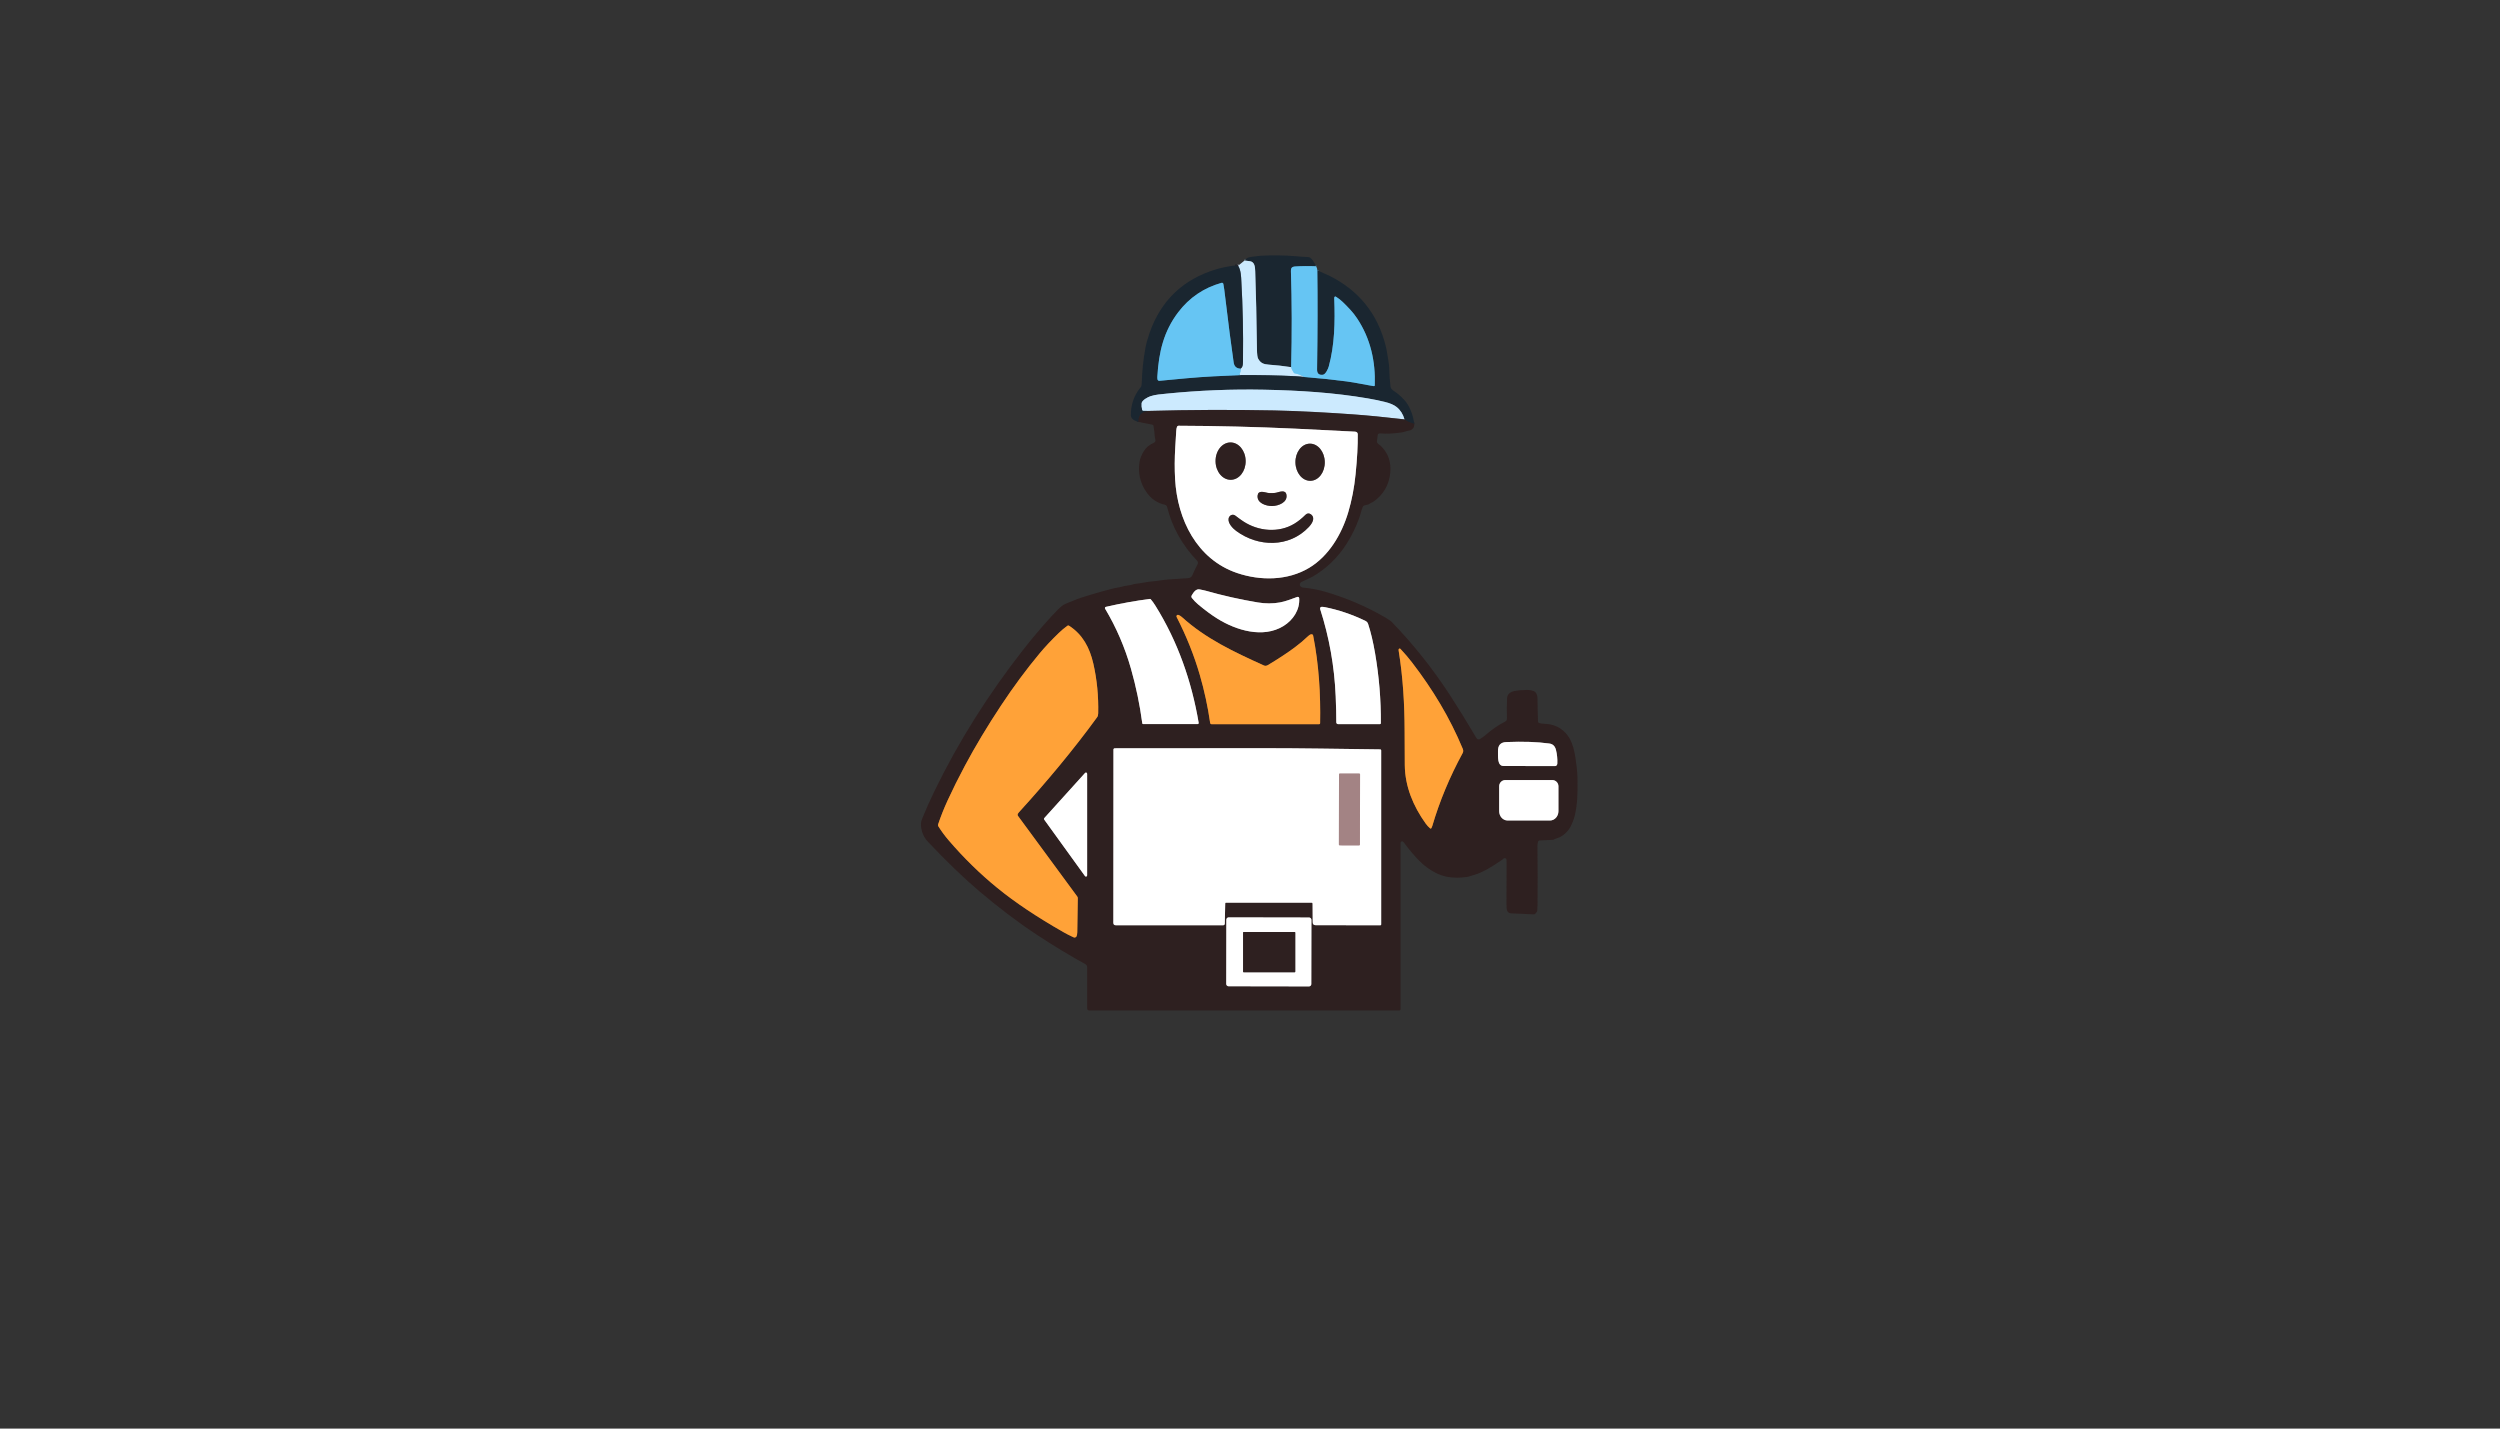 <?xml version="1.0" encoding="utf-8"?>
<svg xmlns="http://www.w3.org/2000/svg" width="490pt" height="280pt" viewBox="0 0 490 280" version="1.1" xmlns:xlink="http://www.w3.org/1999/xlink">
	<rect x="0" y="0" width="490" height="280" fill="#333333" stroke="none"/>
	<g id="surface2" data-size="128.70079505169 148" data-bboxpos="180.5 50.052331994413" data-pivot="244.85039752585 124.05233199441" data-center="244.85039752585 124.05233199441">
		<path vector-effect="non-scaling-stroke" d="M 257.971 52.197 Q 255.872 52.095 253.768 52.235 Q 252.992 52.286 253.019 53.076 Q 253.315 62.192 253.063 71.964" style="fill:none;stroke-width:0.50;stroke:#407692;"/>
		<path vector-effect="non-scaling-stroke" d="M 253.063 71.964 Q 250.76 71.613 248.664 71.47 C 247.613 71.399 247.05 71.133 246.592 70.29 Q 246.381 69.905 246.363 68.447 Q 246.251 59.645 246.022 53.181 C 245.992 52.31 245.911 51.34 245.007 51.202 Q 244.489 51.125 243.929 51.064" style="fill:none;stroke-width:0.50;stroke:#738897;"/>
		<path vector-effect="non-scaling-stroke" d="M 253.063 71.964 Q 253.165 72.464 253.588 73.064 C 253.633 73.125 253.697 73.168 253.772 73.18 Q 254.763 73.356 255.61 73.893" style="fill:none;stroke-width:0.50;stroke:#99d8f9;"/>
		<path vector-effect="non-scaling-stroke" d="M 255.61 73.893 Q 254.749 73.773 253.918 73.735 Q 248.594 73.478 243.277 73.516" style="fill:none;stroke-width:0.50;stroke:#738897;"/>
		<path vector-effect="non-scaling-stroke" d="M 243.277 73.516 L 243.078 73.512 C 242.953 73.51 242.88 73.37 242.949 73.267 Q 243.257 72.805 243.147 72.26" style="fill:none;stroke-width:0.50;stroke:#99d8f9;"/>
		<path vector-effect="non-scaling-stroke" d="M 243.147 72.26 C 243.727 71.913 243.617 70.979 243.627 70.248 Q 243.729 62.615 243.297 54.997 C 243.259 54.304 243.234 52.961 242.691 52.122" style="fill:none;stroke-width:0.50;stroke:#738897;"/>
		<path vector-effect="non-scaling-stroke" d="M 242.691 52.122 Q 242.572 51.998 242.793 51.988" style="fill:none;stroke-width:0.50;stroke:#7d858f;"/>
		<path vector-effect="non-scaling-stroke" d="M 242.691 52.122 L 242.071 52.022" style="fill:none;stroke-width:0.50;stroke:#242328;"/>
		<path vector-effect="non-scaling-stroke" d="M 243.147 72.26 Q 241.97 72.217 241.798 71.058 Q 241.154 66.706 239.944 56.673 Q 239.875 56.087 239.77 55.639 C 239.735 55.485 239.579 55.392 239.427 55.435 Q 234.192 56.908 230.934 61.195 C 228.103 64.921 227.132 68.947 226.843 73.769 Q 226.822 74.094 226.867 74.347 C 226.897 74.527 227.062 74.655 227.244 74.639 Q 227.542 74.612 232.5 74.146 C 236.064 73.812 239.676 73.662 243.277 73.516" style="fill:none;stroke-width:0.50;stroke:#407692;"/>
		<path vector-effect="non-scaling-stroke" d="M 255.61 73.893 Q 259.77 74.209 263.928 74.758 C 265.784 75.003 267.69 75.443 269.267 75.68 C 269.364 75.694 269.451 75.621 269.455 75.524 C 269.619 70.868 268.632 66.37 265.988 62.401 C 265.172 61.173 264.292 60.291 263.188 59.205 Q 262.615 58.64 261.841 58.152 C 261.723 58.077 261.565 58.139 261.531 58.273 Q 261.508 58.352 261.512 58.449 C 261.697 63.181 261.575 67.671 260.441 71.818 C 260.307 72.306 259.806 73.399 259.28 73.457 Q 258.127 73.589 258.145 72.424 Q 258.311 61.353 258.192 52.946" style="fill:none;stroke-width:0.50;stroke:#407692;"/>
		<path vector-effect="non-scaling-stroke" d="M 277.195 83.078 Q 275.997 82.772 275.282 82.2" style="fill:none;stroke-width:0.50;stroke:#242328;"/>
		<path vector-effect="non-scaling-stroke" d="M 275.282 82.2 Q 274.851 80.668 273.742 79.779 Q 272.952 79.145 271.406 78.772 Q 269.708 78.363 268.067 78.083 C 261.472 76.959 254.792 76.525 247.757 76.383 Q 238.272 76.193 228.727 77.147 C 227.635 77.256 226.401 77.341 225.465 77.668 C 224.952 77.846 223.812 78.442 223.755 79.043 Q 223.698 79.649 223.86 80.318 C 223.884 80.425 223.98 80.502 224.089 80.506 L 225.088 80.545" style="fill:none;stroke-width:0.50;stroke:#738897;"/>
		<path vector-effect="non-scaling-stroke" d="M 225.088 80.545 Q 224.334 80.679 223.903 80.944 Q 223.096 81.438 223.145 82.703" style="fill:none;stroke-width:0.50;stroke:#242328;"/>
		<path vector-effect="non-scaling-stroke" d="M 275.282 82.2 Q 269.323 81.509 265.145 81.213 C 260.58 80.887 254.729 80.549 249.698 80.448 Q 237.393 80.198 225.088 80.545" style="fill:none;stroke-width:0.50;stroke:#7d858f;"/>
		<path vector-effect="non-scaling-stroke" d="M 230.698 83.641 Q 230.567 83.963 230.542 84.508 Q 230.534 84.709 230.352 87.647 Q 230.149 90.917 230.322 93.95 C 230.765 101.82 234.583 109.62 242.448 112.303 C 247.058 113.873 252.407 113.823 256.619 111.282 C 260.396 109.002 262.943 104.814 264.258 100.391 Q 265.297 96.904 265.692 92.969 Q 266.158 88.35 266.12 85.138 Q 266.114 84.634 265.559 84.603 Q 258.915 84.251 253.817 84.016 Q 242.418 83.487 230.988 83.448 C 230.861 83.446 230.747 83.523 230.698 83.641" style="fill:none;stroke-width:0.50;stroke:#979090;"/>
		<path vector-effect="non-scaling-stroke" d="M 233.58 116.694 C 233.484 116.852 233.495 117.052 233.61 117.198 Q 234.159 117.893 234.803 118.436 Q 236.848 120.158 238.615 121.257 C 242.29 123.544 247.552 125.161 251.552 122.707 C 253.467 121.534 254.8 119.494 254.642 117.239 C 254.628 117.056 254.443 116.937 254.271 117 C 253.005 117.462 251.969 117.873 250.875 118.076 Q 248.788 118.458 246.517 118.078 Q 241.31 117.206 236.341 115.788 C 236.003 115.691 235.561 115.62 235.164 115.531 C 234.382 115.35 233.9 116.163 233.58 116.694" style="fill:none;stroke-width:0.50;stroke:#979090;"/>
		<path vector-effect="non-scaling-stroke" d="M 234.939 141.67 C 233.557 133.519 230.838 125.732 226.446 118.698 Q 226 117.982 225.548 117.46 C 225.505 117.409 225.439 117.385 225.374 117.393 Q 221.131 117.934 216.75 118.947 C 216.592 118.983 216.515 119.162 216.598 119.301 Q 219.881 124.79 221.67 131.071 Q 223.159 136.297 223.889 141.772 C 223.901 141.859 223.974 141.923 224.063 141.923 L 234.727 141.923 C 234.86 141.923 234.962 141.802 234.939 141.67" style="fill:none;stroke-width:0.50;stroke:#979090;"/>
		<path vector-effect="non-scaling-stroke" d="M 270.648 141.733 Q 270.697 134.919 269.516 128.042 Q 268.94 124.687 268.144 122.278 Q 268.012 121.879 267.583 121.672 Q 263.684 119.802 259.709 119.008 Q 259.367 118.941 259.057 118.939 C 258.836 118.939 258.678 119.155 258.747 119.366 Q 261.417 127.633 261.794 136.459 Q 261.924 139.49 261.916 141.577 C 261.914 141.772 262.074 141.932 262.268 141.932 L 270.45 141.932 C 270.559 141.932 270.648 141.842 270.648 141.733" style="fill:none;stroke-width:0.50;stroke:#979090;"/>
		<path vector-effect="non-scaling-stroke" d="M 230.587 120.776 Q 230.581 120.857 230.626 120.943 Q 233.501 126.565 235.154 132.261 Q 236.495 136.872 237.194 141.705 C 237.213 141.838 237.328 141.94 237.464 141.94 L 258.57 141.94 C 258.664 141.94 258.741 141.865 258.743 141.772 C 258.852 136.029 258.502 130.237 257.373 124.561 C 257.345 124.413 257.211 124.31 257.059 124.318 Q 256.743 124.338 256.411 124.661 Q 255.213 125.82 253.746 126.91 Q 251.625 128.484 248.521 130.35 Q 248.099 130.603 247.73 130.435 C 241.848 127.771 236.327 125.189 231.645 120.941 Q 231.345 120.669 230.974 120.529 C 230.796 120.462 230.601 120.586 230.587 120.776" style="fill:none;stroke-width:0.50;stroke:#97612c;"/>
		<path vector-effect="non-scaling-stroke" d="M 199.502 159.486 Q 199.568 159.359 199.716 159.197 C 205.045 153.351 210.376 146.983 215.056 140.546 Q 215.235 140.298 215.247 139.804 Q 215.364 134.785 214.295 130.085 C 213.59 126.991 212.224 124.381 209.551 122.655 C 209.44 122.582 209.296 122.586 209.189 122.665 Q 208.33 123.289 207.533 124.057 Q 205.343 126.17 203.732 128.107 Q 199.832 132.798 196.213 138.266 Q 192.169 144.379 189.13 150.069 Q 187.262 153.562 185.76 156.834 Q 184.656 159.235 183.874 161.571 C 183.829 161.703 183.847 161.845 183.92 161.96 Q 184.828 163.407 185.949 164.712 Q 190.368 169.866 195.47 174.028 Q 200.697 178.295 208.486 182.728 Q 209.432 183.267 210.435 183.717 C 210.643 183.812 210.891 183.725 210.996 183.521 Q 211.13 183.259 211.144 182.737 Q 211.217 179.572 211.247 176.058 C 211.249 175.933 211.209 175.811 211.136 175.712 L 199.536 159.936 C 199.441 159.806 199.427 159.632 199.502 159.486" style="fill:none;stroke-width:0.50;stroke:#97612c;"/>
		<path vector-effect="non-scaling-stroke" d="M 274.139 127.258 Q 274.109 127.355 274.146 127.588 C 275.001 132.854 275.29 138.12 275.307 143.24 Q 275.325 148.853 275.339 149.977 C 275.39 154.164 276.99 157.991 279.403 161.371 Q 279.813 161.944 280.293 162.353 C 280.374 162.422 280.5 162.402 280.554 162.311 Q 280.656 162.143 280.729 161.895 Q 282.864 154.619 286.686 147.587 Q 286.886 147.218 286.704 146.78 C 284.165 140.653 280.81 135.12 276.749 129.831 Q 275.779 128.567 274.486 127.181 C 274.379 127.066 274.188 127.108 274.139 127.258" style="fill:none;stroke-width:0.50;stroke:#97612c;"/>
		<path vector-effect="non-scaling-stroke" d="M 304.955 150.125 C 305.122 150.026 305.227 149.848 305.235 149.653 Q 305.292 148.284 304.974 147.001 Q 304.694 145.875 303.693 145.735 Q 300.129 145.238 295.204 145.445 Q 293.566 145.514 293.607 147.242 C 293.633 148.284 293.42 150.127 294.695 150.134 Q 304.581 150.172 304.763 150.154 Q 304.933 150.138 304.955 150.125" style="fill:none;stroke-width:0.50;stroke:#979090;"/>
		<path vector-effect="non-scaling-stroke" d="M 270.567 181.349 C 270.646 181.349 270.711 181.284 270.711 181.203 L 270.711 147.082 C 270.711 146.971 270.622 146.882 270.513 146.879 C 262.584 146.782 254.875 146.642 247.441 146.644 Q 240.481 146.646 218.485 146.667 C 218.349 146.667 218.238 146.778 218.238 146.914 Q 218.24 162.576 218.221 180.443 C 218.221 180.86 218.116 181.349 218.716 181.349 Q 239.545 181.355 239.743 181.353 C 239.913 181.351 240.053 181.213 240.057 181.043 L 240.142 177.061 C 240.144 176.984 240.209 176.923 240.286 176.923 L 257.099 176.923 C 257.193 176.923 257.268 176.998 257.27 177.092 Q 257.308 180.408 257.292 180.731 Q 257.264 181.341 257.914 181.343 Q 265.247 181.361 270.567 181.349" style="fill:none;stroke-width:0.50;stroke:#979090;"/>
		<path vector-effect="non-scaling-stroke" d="M 204.678 160.347 C 204.606 160.426 204.597 160.548 204.662 160.637 L 212.66 171.712 C 212.789 171.895 213.077 171.801 213.077 171.576 L 213.077 151.651 C 213.077 151.44 212.816 151.339 212.674 151.497 L 204.678 160.347" style="fill:none;stroke-width:0.50;stroke:#979090;"/>
		<path vector-effect="non-scaling-stroke" d="M 304.232 152.887 L 295.058 152.887 C 294.385 152.887 293.838 153.434 293.838 154.107 L 293.838 158.988 C 293.838 159.999 294.579 160.817 295.493 160.817 L 303.796 160.817 C 304.71 160.817 305.452 159.999 305.452 158.988 L 305.452 154.107 C 305.452 153.434 304.905 152.887 304.232 152.887" style="fill:none;stroke-width:0.50;stroke:#979090;"/>
		<path vector-effect="non-scaling-stroke" d="M 257.037 180.289 C 257.039 180.038 256.834 179.833 256.582 179.833 L 240.823 179.805 C 240.572 179.805 240.367 180.009 240.366 180.26 L 240.344 192.851 C 240.343 193.102 240.548 193.307 240.799 193.307 L 256.559 193.335 C 256.81 193.335 257.014 193.131 257.015 192.88 L 257.037 180.289" style="fill:none;stroke-width:0.50;stroke:#979090;"/>
		<path vector-effect="non-scaling-stroke" d="M 241.147 86.719 C 239.518 86.741 238.22 88.398 238.248 90.421 C 238.276 92.442 239.62 94.063 241.249 94.041 C 242.878 94.019 244.177 92.361 244.148 90.339 C 244.12 88.317 242.776 86.696 241.147 86.719" style="fill:none;stroke-width:0.50;stroke:#979090;"/>
		<path vector-effect="non-scaling-stroke" d="M 256.711 86.958 C 255.122 86.988 253.866 88.643 253.905 90.654 C 253.943 92.665 255.262 94.27 256.851 94.239 C 258.441 94.209 259.697 92.554 259.658 90.543 C 259.62 88.532 258.301 86.927 256.711 86.958" style="fill:none;stroke-width:0.50;stroke:#979090;"/>
		<path vector-effect="non-scaling-stroke" d="M 249.311 96.645 Q 248.729 96.657 248.506 96.61 C 247.714 96.446 246.626 96.061 246.492 97.099 C 246.3 98.598 248.15 99.206 249.366 99.182 C 250.581 99.155 252.401 98.468 252.145 96.979 C 251.969 95.948 250.897 96.379 250.113 96.576 Q 249.892 96.631 249.311 96.645" style="fill:none;stroke-width:0.50;stroke:#979090;"/>
		<path vector-effect="non-scaling-stroke" d="M 242.12 101.062 C 241.567 100.64 240.872 101.058 240.797 101.692 C 240.69 102.579 241.585 103.536 242.292 104.061 C 246.606 107.256 252.703 107.369 256.536 103.287 C 257.156 102.624 257.89 101.506 256.927 100.802 C 256.569 100.543 256.18 100.598 255.888 100.89 Q 254.832 101.945 253.742 102.616 C 250.662 104.514 246.634 104.144 243.662 102.176 Q 243.04 101.765 242.12 101.062" style="fill:none;stroke-width:0.50;stroke:#979090;"/>
		<path vector-effect="non-scaling-stroke" d="M 266.572 151.772 C 266.572 151.686 266.503 151.617 266.416 151.616 L 262.603 151.609 C 262.517 151.609 262.446 151.679 262.446 151.765 L 262.422 165.535 C 262.422 165.622 262.491 165.69 262.578 165.691 L 266.391 165.698 C 266.477 165.699 266.547 165.628 266.548 165.542 L 266.572 151.772" style="fill:none;stroke-width:0.50;stroke:#d1c1c2;"/>
		<path vector-effect="non-scaling-stroke" d="M 253.872 182.795 C 253.872 182.724 253.815 182.668 253.744 182.668 L 243.767 182.668 C 243.696 182.668 243.64 182.724 243.64 182.795 L 243.64 190.442 C 243.64 190.513 243.696 190.57 243.767 190.57 L 253.744 190.57 C 253.815 190.57 253.872 190.513 253.872 190.442 L 253.872 182.795" style="fill:none;stroke-width:0.50;stroke:#979090;"/>
		<path d="M 257.971 52.197 Q 255.872 52.095 253.768 52.235 Q 252.992 52.286 253.019 53.076 Q 253.315 62.192 253.063 71.964 Q 250.76 71.613 248.664 71.47 C 247.613 71.399 247.05 71.133 246.592 70.29 Q 246.381 69.905 246.363 68.447 Q 246.251 59.645 246.022 53.181 C 245.992 52.31 245.911 51.34 245.007 51.202 Q 244.489 51.125 243.929 51.064 C 244.535 50.264 245.267 50.355 246.085 50.244 Q 246.926 50.13 247.06 50.124 Q 250.689 49.946 253.868 50.211 Q 255.724 50.367 256.449 50.385 C 257.029 50.4 257.687 51.577 257.971 52.197 Z" style="fill:#1a2630;"/>
		<path d="M 243.929 51.064 Q 244.489 51.125 245.007 51.202 C 245.911 51.34 245.992 52.31 246.022 53.181 Q 246.251 59.645 246.363 68.447 Q 246.381 69.905 246.592 70.29 C 247.05 71.133 247.613 71.399 248.664 71.47 Q 250.76 71.613 253.063 71.964 Q 253.165 72.464 253.588 73.064 C 253.633 73.125 253.697 73.168 253.772 73.18 Q 254.763 73.356 255.61 73.893 Q 254.749 73.773 253.918 73.735 Q 248.594 73.478 243.277 73.516 L 243.078 73.512 C 242.953 73.51 242.88 73.37 242.949 73.267 Q 243.257 72.805 243.147 72.26 C 243.727 71.913 243.617 70.979 243.627 70.248 Q 243.729 62.615 243.297 54.997 C 243.259 54.304 243.234 52.961 242.691 52.122 Q 242.572 51.998 242.793 51.988 L 243.929 51.064 Z" style="fill:#cceafe;"/>
		<path d="M 242.793 51.988 Q 242.572 51.998 242.691 52.122 L 242.071 52.022 L 242.793 51.988 Z" style="fill:#2e2020;"/>
		<path d="M 242.071 52.022 L 242.691 52.122 C 243.234 52.961 243.259 54.304 243.297 54.997 Q 243.729 62.615 243.627 70.248 C 243.617 70.979 243.727 71.913 243.147 72.26 Q 241.97 72.217 241.798 71.058 Q 241.154 66.706 239.944 56.673 Q 239.875 56.087 239.77 55.639 C 239.735 55.485 239.579 55.392 239.427 55.435 Q 234.192 56.908 230.934 61.195 C 228.103 64.921 227.132 68.947 226.843 73.769 Q 226.822 74.094 226.867 74.347 C 226.897 74.527 227.062 74.655 227.244 74.639 Q 227.542 74.612 232.5 74.146 C 236.064 73.812 239.676 73.662 243.277 73.516 Q 248.594 73.478 253.918 73.735 Q 254.749 73.773 255.61 73.893 Q 259.77 74.209 263.928 74.758 C 265.784 75.003 267.69 75.443 269.267 75.68 C 269.364 75.694 269.451 75.621 269.455 75.524 C 269.619 70.868 268.632 66.37 265.988 62.401 C 265.172 61.173 264.292 60.291 263.188 59.205 Q 262.615 58.64 261.841 58.152 C 261.723 58.077 261.565 58.139 261.531 58.273 Q 261.508 58.352 261.512 58.449 C 261.697 63.181 261.575 67.671 260.441 71.818 C 260.307 72.306 259.806 73.399 259.28 73.457 Q 258.127 73.589 258.145 72.424 Q 258.311 61.353 258.192 52.946 C 258.929 53.368 259.898 53.722 260.412 53.976 Q 269.24 58.304 271.605 67.829 Q 271.799 68.607 271.963 69.715 C 272.069 70.426 272.277 71.409 272.292 72.256 Q 272.326 74.096 272.549 75.836 Q 272.606 76.27 273.335 76.726 Q 274.168 77.246 275.213 78.361 Q 275.971 79.171 276.494 80.429 Q 277.019 81.696 277.195 83.078 Q 275.997 82.772 275.282 82.2 Q 274.851 80.668 273.742 79.779 Q 272.952 79.145 271.406 78.772 Q 269.708 78.363 268.067 78.083 C 261.472 76.959 254.792 76.525 247.757 76.383 Q 238.272 76.193 228.727 77.147 C 227.635 77.256 226.401 77.341 225.465 77.668 C 224.952 77.846 223.812 78.442 223.755 79.043 Q 223.698 79.649 223.86 80.318 C 223.884 80.425 223.98 80.502 224.089 80.506 L 225.088 80.545 Q 224.334 80.679 223.903 80.944 Q 223.096 81.438 223.145 82.703 C 222.46 82.486 221.958 82.314 221.69 81.694 C 221.664 81.633 221.65 81.566 221.648 81.499 Q 221.581 78.296 223.603 75.86 Q 223.775 75.652 223.793 74.908 Q 223.876 71.597 224.509 68.171 Q 224.746 66.891 225.321 65.239 Q 228.642 55.726 238.37 52.78 Q 239.83 52.339 242.071 52.022 Z" style="fill:#1a2630;"/>
		<path d="M 257.971 52.197 Q 258.206 52.679 258.192 52.946 Q 258.311 61.353 258.145 72.424 Q 258.127 73.589 259.28 73.457 C 259.806 73.399 260.307 72.306 260.441 71.818 C 261.575 67.671 261.697 63.181 261.512 58.449 Q 261.508 58.352 261.531 58.273 C 261.565 58.139 261.723 58.077 261.841 58.152 Q 262.615 58.64 263.188 59.205 C 264.292 60.291 265.172 61.173 265.988 62.401 C 268.632 66.37 269.619 70.868 269.455 75.524 C 269.451 75.621 269.364 75.694 269.267 75.68 C 267.69 75.443 265.784 75.003 263.928 74.758 Q 259.77 74.209 255.61 73.893 Q 254.763 73.356 253.772 73.18 C 253.697 73.168 253.633 73.125 253.588 73.064 Q 253.165 72.464 253.063 71.964 Q 253.315 62.192 253.019 53.076 Q 252.992 52.286 253.768 52.235 Q 255.872 52.095 257.971 52.197 Z" style="fill:#66c5f3;"/>
		<path d="M 243.147 72.26 Q 243.257 72.805 242.949 73.267 C 242.88 73.37 242.953 73.51 243.078 73.512 L 243.277 73.516 C 239.676 73.662 236.064 73.812 232.5 74.146 Q 227.542 74.612 227.244 74.639 C 227.062 74.655 226.897 74.527 226.867 74.347 Q 226.822 74.094 226.843 73.769 C 227.132 68.947 228.103 64.921 230.934 61.195 Q 234.192 56.908 239.427 55.435 C 239.579 55.392 239.735 55.485 239.77 55.639 Q 239.875 56.087 239.944 56.673 Q 241.154 66.706 241.798 71.058 Q 241.97 72.217 243.147 72.26 Z" style="fill:#66c5f3;"/>
		<path d="M 275.282 82.2 Q 269.323 81.509 265.145 81.213 C 260.58 80.887 254.729 80.549 249.698 80.448 Q 237.393 80.198 225.088 80.545 L 224.089 80.506 C 223.98 80.502 223.884 80.425 223.86 80.318 Q 223.698 79.649 223.755 79.043 C 223.812 78.442 224.952 77.846 225.465 77.668 C 226.401 77.341 227.635 77.256 228.727 77.147 Q 238.272 76.193 247.757 76.383 C 254.792 76.525 261.472 76.959 268.067 78.083 Q 269.708 78.363 271.406 78.772 Q 272.952 79.145 273.742 79.779 Q 274.851 80.668 275.282 82.2 Z" style="fill:#cceafe;"/>
		<path d="M 275.282 82.2 Q 275.997 82.772 277.195 83.078 Q 277.26 83.906 276.532 84.299 C 276.484 84.326 276.429 84.344 276.372 84.352 C 275.797 84.431 275.309 84.66 274.723 84.753 Q 272.508 85.106 270.438 84.95 C 270.235 84.936 270.057 85.081 270.032 85.284 L 269.88 86.54 C 269.87 86.623 269.891 86.706 269.937 86.773 Q 270.144 87.077 270.423 87.225 C 270.482 87.255 270.535 87.294 270.582 87.339 Q 272.82 89.474 272.488 92.698 Q 272.119 96.248 269.26 98.28 C 268.892 98.543 268.59 98.596 268.306 98.815 C 268.037 99.023 267.54 98.888 267.188 99.224 C 267.137 99.273 267.099 99.333 267.076 99.402 C 266.882 99.988 266.77 100.213 266.626 100.831 Q 266.566 101.092 266.312 101.783 Q 265.366 104.364 263.834 106.737 Q 261.577 110.23 258.108 112.512 Q 257.322 113.028 256.573 113.371 Q 255.203 113.999 255.106 114.052 C 254.848 114.193 254.715 114.465 254.779 114.708 Q 254.844 114.943 255.15 115.107 C 255.197 115.134 255.25 115.148 255.302 115.154 Q 257.742 115.391 259.794 115.995 Q 266.059 117.836 271.554 121.048 Q 272.024 121.323 272.571 121.708 C 272.626 121.747 272.679 121.791 272.725 121.84 Q 279.138 128.464 284.201 136.258 Q 286.783 140.23 289.392 144.677 C 289.544 144.936 289.889 145.005 290.13 144.823 Q 290.608 144.46 290.811 144.347 C 290.868 144.316 290.92 144.278 290.969 144.235 Q 292.934 142.477 295.025 141.421 C 295.238 141.314 295.368 141.093 295.36 140.854 Q 295.283 138.915 295.392 136.807 C 295.432 135.983 296.125 135.576 296.867 135.436 Q 297.921 135.235 299.304 135.229 Q 300.267 135.225 300.842 135.584 C 300.899 135.618 300.948 135.665 300.986 135.719 Q 301.339 136.198 301.347 136.858 Q 301.385 139.928 301.45 141.401 C 301.456 141.573 301.584 141.717 301.752 141.743 C 302.052 141.794 302.463 141.865 302.885 141.881 Q 304.951 141.956 306.445 143.263 C 308.471 145.036 308.716 147.882 309.042 150.419 Q 309.174 151.446 309.188 152.49 C 309.229 155.389 309.202 157.563 308.659 159.845 Q 308.426 160.82 307.837 162.009 C 307.417 162.86 306.37 163.92 305.353 164.232 Q 304.931 164.359 304.467 164.58 C 304.437 164.594 304.406 164.602 304.372 164.604 L 301.734 164.736 C 301.604 164.742 301.495 164.831 301.46 164.957 Q 301.335 165.427 301.341 165.832 Q 301.408 172.338 301.357 177.244 Q 301.351 177.837 301.302 178.548 Q 301.294 178.686 300.923 179.089 C 300.846 179.175 300.735 179.221 300.621 179.215 L 296.115 179.014 C 295.779 179 295.487 178.777 295.386 178.457 Q 295.262 178.064 295.268 176.925 Q 295.278 174.674 295.293 169.074 Q 295.293 168.549 295.268 168.456 C 295.195 168.193 294.867 168.106 294.675 168.296 C 294.383 168.586 294.101 168.713 293.759 168.953 Q 292.697 169.692 291.712 170.245 Q 290.073 171.167 288.993 171.463 Q 288.325 171.645 287.802 171.822 C 287.727 171.848 287.652 171.866 287.575 171.876 Q 285.326 172.207 283.438 171.818 C 282.939 171.714 282.196 171.467 281.6 171.179 Q 279.707 170.27 278.129 168.667 Q 276.699 167.214 275.08 165.036 Q 274.98 164.904 274.816 164.898 C 274.652 164.892 274.514 165.024 274.514 165.188 Q 274.529 186.6 274.514 197.827 C 274.512 197.951 274.413 198.052 274.289 198.052 L 213.452 198.052 C 213.251 198.052 213.087 197.888 213.087 197.688 L 213.087 189.557 C 213.087 189.32 212.957 189.101 212.749 188.985 Q 208.05 186.396 203.335 183.288 C 199.321 180.639 195.536 177.74 191.881 174.628 Q 187.189 170.63 181.852 164.957 Q 180.798 163.838 180.545 162.224 Q 180.401 161.298 180.719 160.514 Q 181.868 157.701 183.157 155.047 C 187.912 145.248 193.792 135.981 200.545 127.351 Q 203.025 124.182 205.85 121.056 Q 206.589 120.239 207.355 119.47 C 207.849 118.973 208.313 118.568 208.968 118.29 Q 211.314 117.304 212.678 116.9 Q 213.273 116.724 214.224 116.434 Q 215.974 115.899 217.903 115.413 Q 218.679 115.219 219.166 115.148 C 219.786 115.057 220.241 114.856 220.843 114.789 Q 221.486 114.718 222.312 114.475 C 222.432 114.441 222.553 114.418 222.675 114.408 C 223.67 114.331 224.889 114.005 225.86 113.95 C 226.776 113.9 228.052 113.624 229.122 113.565 Q 230.579 113.486 232.897 113.316 Q 233.472 113.273 233.707 112.73 Q 234.163 111.677 234.745 110.55 C 234.85 110.346 234.814 110.098 234.656 109.932 Q 230.226 105.284 228.747 99.348 C 228.697 99.143 228.535 98.987 228.33 98.94 Q 226.055 98.428 224.695 96.45 Q 222.815 93.719 223.368 90.43 Q 223.522 89.527 224.203 88.398 Q 224.81 87.389 226.245 86.725 C 226.298 86.7 226.344 86.662 226.377 86.613 C 226.602 86.297 226.358 85.955 226.342 85.643 Q 226.3 84.848 226.093 83.475 C 226.075 83.353 225.982 83.256 225.86 83.232 L 223.145 82.703 Q 223.096 81.438 223.903 80.944 Q 224.334 80.679 225.088 80.545 Q 237.393 80.198 249.698 80.448 C 254.729 80.549 260.58 80.887 265.145 81.213 Q 269.323 81.509 275.282 82.2 Z M 230.698 83.641 Q 230.567 83.963 230.542 84.508 Q 230.534 84.709 230.352 87.647 Q 230.149 90.917 230.322 93.95 C 230.765 101.82 234.583 109.62 242.448 112.303 C 247.058 113.873 252.407 113.823 256.619 111.282 C 260.396 109.002 262.943 104.814 264.258 100.391 Q 265.297 96.904 265.692 92.969 Q 266.158 88.35 266.12 85.138 Q 266.114 84.634 265.559 84.603 Q 258.915 84.251 253.817 84.016 Q 242.418 83.487 230.988 83.448 C 230.861 83.446 230.747 83.523 230.698 83.641 Z M 233.58 116.694 C 233.484 116.852 233.495 117.052 233.61 117.198 Q 234.159 117.893 234.803 118.436 Q 236.848 120.158 238.615 121.257 C 242.29 123.544 247.552 125.161 251.552 122.707 C 253.467 121.534 254.8 119.494 254.642 117.239 C 254.628 117.056 254.443 116.937 254.271 117 C 253.005 117.462 251.969 117.873 250.875 118.076 Q 248.788 118.458 246.517 118.078 Q 241.31 117.206 236.341 115.788 C 236.003 115.691 235.561 115.62 235.164 115.531 C 234.382 115.35 233.9 116.163 233.58 116.694 Z M 234.939 141.67 C 233.557 133.519 230.838 125.732 226.446 118.698 Q 226 117.982 225.548 117.46 C 225.505 117.409 225.439 117.385 225.374 117.393 Q 221.131 117.934 216.75 118.947 C 216.592 118.983 216.515 119.162 216.598 119.301 Q 219.881 124.79 221.67 131.071 Q 223.159 136.297 223.889 141.772 C 223.901 141.859 223.974 141.923 224.063 141.923 L 234.727 141.923 C 234.86 141.923 234.962 141.802 234.939 141.67 Z M 270.648 141.733 Q 270.697 134.919 269.516 128.042 Q 268.94 124.687 268.144 122.278 Q 268.012 121.879 267.583 121.672 Q 263.684 119.802 259.709 119.008 Q 259.367 118.941 259.057 118.939 C 258.836 118.939 258.678 119.155 258.747 119.366 Q 261.417 127.633 261.794 136.459 Q 261.924 139.49 261.916 141.577 C 261.914 141.772 262.074 141.932 262.268 141.932 L 270.45 141.932 C 270.559 141.932 270.648 141.842 270.648 141.733 Z M 230.587 120.776 Q 230.581 120.857 230.626 120.943 Q 233.501 126.565 235.154 132.261 Q 236.495 136.872 237.194 141.705 C 237.213 141.838 237.328 141.94 237.464 141.94 L 258.57 141.94 C 258.664 141.94 258.741 141.865 258.743 141.772 C 258.852 136.029 258.502 130.237 257.373 124.561 C 257.345 124.413 257.211 124.31 257.059 124.318 Q 256.743 124.338 256.411 124.661 Q 255.213 125.82 253.746 126.91 Q 251.625 128.484 248.521 130.35 Q 248.099 130.603 247.73 130.435 C 241.848 127.771 236.327 125.189 231.645 120.941 Q 231.345 120.669 230.974 120.529 C 230.796 120.462 230.601 120.586 230.587 120.776 Z M 199.502 159.486 Q 199.568 159.359 199.716 159.197 C 205.045 153.351 210.376 146.983 215.056 140.546 Q 215.235 140.298 215.247 139.804 Q 215.364 134.785 214.295 130.085 C 213.59 126.991 212.224 124.381 209.551 122.655 C 209.44 122.582 209.296 122.586 209.189 122.665 Q 208.33 123.289 207.533 124.057 Q 205.343 126.17 203.732 128.107 Q 199.832 132.798 196.213 138.266 Q 192.169 144.379 189.13 150.069 Q 187.262 153.562 185.76 156.834 Q 184.656 159.235 183.874 161.571 C 183.829 161.703 183.847 161.845 183.92 161.96 Q 184.828 163.407 185.949 164.712 Q 190.368 169.866 195.47 174.028 Q 200.697 178.295 208.486 182.728 Q 209.432 183.267 210.435 183.717 C 210.643 183.812 210.891 183.725 210.996 183.521 Q 211.13 183.259 211.144 182.737 Q 211.217 179.572 211.247 176.058 C 211.249 175.933 211.209 175.811 211.136 175.712 L 199.536 159.936 C 199.441 159.806 199.427 159.632 199.502 159.486 Z M 274.139 127.258 Q 274.109 127.355 274.146 127.588 C 275.001 132.854 275.29 138.12 275.307 143.24 Q 275.325 148.853 275.339 149.977 C 275.39 154.164 276.99 157.991 279.403 161.371 Q 279.813 161.944 280.293 162.353 C 280.374 162.422 280.5 162.402 280.554 162.311 Q 280.656 162.143 280.729 161.895 Q 282.864 154.619 286.686 147.587 Q 286.886 147.218 286.704 146.78 C 284.165 140.653 280.81 135.12 276.749 129.831 Q 275.779 128.567 274.486 127.181 C 274.379 127.066 274.188 127.108 274.139 127.258 Z M 304.955 150.125 C 305.122 150.026 305.227 149.848 305.235 149.653 Q 305.292 148.284 304.974 147.001 Q 304.694 145.875 303.693 145.735 Q 300.129 145.238 295.204 145.445 Q 293.566 145.514 293.607 147.242 C 293.633 148.284 293.42 150.127 294.695 150.134 Q 304.581 150.172 304.763 150.154 Q 304.933 150.138 304.955 150.125 Z M 270.567 181.349 C 270.646 181.349 270.711 181.284 270.711 181.203 L 270.711 147.082 C 270.711 146.971 270.622 146.882 270.513 146.879 C 262.584 146.782 254.875 146.642 247.441 146.644 Q 240.481 146.646 218.485 146.667 C 218.349 146.667 218.238 146.778 218.238 146.914 Q 218.24 162.576 218.221 180.443 C 218.221 180.86 218.116 181.349 218.716 181.349 Q 239.545 181.355 239.743 181.353 C 239.913 181.351 240.053 181.213 240.057 181.043 L 240.142 177.061 C 240.144 176.984 240.209 176.923 240.286 176.923 L 257.099 176.923 C 257.193 176.923 257.268 176.998 257.27 177.092 Q 257.308 180.408 257.292 180.731 Q 257.264 181.341 257.914 181.343 Q 265.247 181.361 270.567 181.349 Z M 204.678 160.347 C 204.606 160.426 204.597 160.548 204.662 160.637 L 212.66 171.712 C 212.789 171.895 213.077 171.801 213.077 171.576 L 213.077 151.651 C 213.077 151.44 212.816 151.339 212.674 151.497 L 204.678 160.347 Z M 304.232 152.887 L 295.058 152.887 C 294.385 152.887 293.838 153.434 293.838 154.107 L 293.838 158.988 C 293.838 159.999 294.579 160.817 295.493 160.817 L 303.796 160.817 C 304.71 160.817 305.452 159.999 305.452 158.988 L 305.452 154.107 C 305.452 153.434 304.905 152.887 304.232 152.887 Z M 257.037 180.289 C 257.039 180.038 256.834 179.833 256.582 179.833 L 240.823 179.805 C 240.572 179.805 240.367 180.009 240.366 180.26 L 240.344 192.851 C 240.343 193.102 240.548 193.307 240.799 193.307 L 256.559 193.335 C 256.81 193.335 257.014 193.131 257.015 192.88 L 257.037 180.289 Z" style="fill:#2e2020;"/>
		<path d="M 230.698 83.641 C 230.747 83.523 230.861 83.446 230.988 83.448 Q 242.418 83.487 253.817 84.016 Q 258.915 84.251 265.559 84.603 Q 266.114 84.634 266.12 85.138 Q 266.158 88.35 265.692 92.969 Q 265.297 96.904 264.258 100.391 C 262.943 104.814 260.396 109.002 256.619 111.282 C 252.407 113.823 247.058 113.873 242.448 112.303 C 234.583 109.62 230.765 101.82 230.322 93.95 Q 230.149 90.917 230.352 87.647 Q 230.534 84.709 230.542 84.508 Q 230.567 83.963 230.698 83.641 Z M 241.147 86.719 C 239.518 86.741 238.22 88.398 238.248 90.421 C 238.276 92.442 239.62 94.063 241.249 94.041 C 242.878 94.019 244.177 92.361 244.148 90.339 C 244.12 88.317 242.776 86.696 241.147 86.719 Z M 256.711 86.958 C 255.122 86.988 253.866 88.643 253.905 90.654 C 253.943 92.665 255.262 94.27 256.851 94.239 C 258.441 94.209 259.697 92.554 259.658 90.543 C 259.62 88.532 258.301 86.927 256.711 86.958 Z M 249.311 96.645 Q 248.729 96.657 248.506 96.61 C 247.714 96.446 246.626 96.061 246.492 97.099 C 246.3 98.598 248.15 99.206 249.366 99.182 C 250.581 99.155 252.401 98.468 252.145 96.979 C 251.969 95.948 250.897 96.379 250.113 96.576 Q 249.892 96.631 249.311 96.645 Z M 242.12 101.062 C 241.567 100.64 240.872 101.058 240.797 101.692 C 240.69 102.579 241.585 103.536 242.292 104.061 C 246.606 107.256 252.703 107.369 256.536 103.287 C 257.156 102.624 257.89 101.506 256.927 100.802 C 256.569 100.543 256.18 100.598 255.888 100.89 Q 254.832 101.945 253.742 102.616 C 250.662 104.514 246.634 104.144 243.662 102.176 Q 243.04 101.765 242.12 101.062 Z" style="fill:#ffffff;"/>
		<path d="M 233.58 116.694 C 233.9 116.163 234.382 115.35 235.164 115.531 C 235.561 115.62 236.003 115.691 236.341 115.788 Q 241.31 117.206 246.517 118.078 Q 248.788 118.458 250.875 118.076 C 251.969 117.873 253.005 117.462 254.271 117 C 254.443 116.937 254.628 117.056 254.642 117.239 C 254.8 119.494 253.467 121.534 251.552 122.707 C 247.552 125.161 242.29 123.544 238.615 121.257 Q 236.848 120.158 234.803 118.436 Q 234.159 117.893 233.61 117.198 C 233.495 117.052 233.484 116.852 233.58 116.694 Z" style="fill:#ffffff;"/>
		<path d="M 234.939 141.67 C 234.962 141.802 234.86 141.923 234.727 141.923 L 224.063 141.923 C 223.974 141.923 223.901 141.859 223.889 141.772 Q 223.159 136.297 221.67 131.071 Q 219.881 124.79 216.598 119.301 C 216.515 119.162 216.592 118.983 216.75 118.947 Q 221.131 117.934 225.374 117.393 C 225.439 117.385 225.505 117.409 225.548 117.46 Q 226 117.982 226.446 118.698 C 230.838 125.732 233.557 133.519 234.939 141.67 Z" style="fill:#ffffff;"/>
		<path d="M 270.648 141.733 C 270.648 141.842 270.559 141.932 270.45 141.932 L 262.268 141.932 C 262.074 141.932 261.914 141.772 261.916 141.577 Q 261.924 139.49 261.794 136.459 Q 261.417 127.633 258.747 119.366 C 258.678 119.155 258.836 118.939 259.057 118.939 Q 259.367 118.941 259.709 119.008 Q 263.684 119.802 267.583 121.672 Q 268.012 121.879 268.144 122.278 Q 268.94 124.687 269.516 128.042 Q 270.697 134.919 270.648 141.733 Z" style="fill:#ffffff;"/>
		<path d="M 230.587 120.776 C 230.601 120.586 230.796 120.462 230.974 120.529 Q 231.345 120.669 231.645 120.941 C 236.327 125.189 241.848 127.771 247.73 130.435 Q 248.099 130.603 248.521 130.35 Q 251.625 128.484 253.746 126.91 Q 255.213 125.82 256.411 124.661 Q 256.743 124.338 257.059 124.318 C 257.211 124.31 257.345 124.413 257.373 124.561 C 258.502 130.237 258.852 136.029 258.743 141.772 C 258.741 141.865 258.664 141.94 258.57 141.94 L 237.464 141.94 C 237.328 141.94 237.213 141.838 237.194 141.705 Q 236.495 136.872 235.154 132.261 Q 233.501 126.565 230.626 120.943 Q 230.581 120.857 230.587 120.776 Z" style="fill:#ffa238;"/>
		<path d="M 199.502 159.486 C 199.427 159.632 199.441 159.806 199.536 159.936 L 211.136 175.712 C 211.209 175.811 211.249 175.933 211.247 176.058 Q 211.217 179.572 211.144 182.737 Q 211.13 183.259 210.996 183.521 C 210.891 183.725 210.643 183.812 210.435 183.717 Q 209.432 183.267 208.486 182.728 Q 200.697 178.295 195.47 174.028 Q 190.368 169.866 185.949 164.712 Q 184.828 163.407 183.92 161.96 C 183.847 161.845 183.829 161.703 183.874 161.571 Q 184.656 159.235 185.76 156.834 Q 187.262 153.562 189.13 150.069 Q 192.169 144.379 196.213 138.266 Q 199.832 132.798 203.732 128.107 Q 205.343 126.17 207.533 124.057 Q 208.33 123.289 209.189 122.665 C 209.296 122.586 209.44 122.582 209.551 122.655 C 212.224 124.381 213.59 126.991 214.295 130.085 Q 215.364 134.785 215.247 139.804 Q 215.235 140.298 215.056 140.546 C 210.376 146.983 205.045 153.351 199.716 159.197 Q 199.568 159.359 199.502 159.486 Z" style="fill:#ffa238;"/>
		<path d="M 274.139 127.258 C 274.188 127.108 274.379 127.066 274.486 127.181 Q 275.779 128.567 276.749 129.831 C 280.81 135.12 284.165 140.653 286.704 146.78 Q 286.886 147.218 286.686 147.587 Q 282.864 154.619 280.729 161.895 Q 280.656 162.143 280.554 162.311 C 280.5 162.402 280.374 162.422 280.293 162.353 Q 279.813 161.944 279.403 161.371 C 276.99 157.991 275.39 154.164 275.339 149.977 Q 275.325 148.853 275.307 143.24 C 275.29 138.12 275.001 132.854 274.146 127.588 Q 274.109 127.355 274.139 127.258 Z" style="fill:#ffa238;"/>
		<path d="M 304.955 150.125 Q 304.933 150.138 304.763 150.154 Q 304.581 150.172 294.695 150.134 C 293.42 150.127 293.633 148.284 293.607 147.242 Q 293.566 145.514 295.204 145.445 Q 300.129 145.238 303.693 145.735 Q 304.694 145.875 304.974 147.001 Q 305.292 148.284 305.235 149.653 C 305.227 149.848 305.122 150.026 304.955 150.125 Z" style="fill:#ffffff;"/>
		<path d="M 270.567 181.349 Q 265.247 181.361 257.914 181.343 Q 257.264 181.341 257.292 180.731 Q 257.308 180.408 257.27 177.092 C 257.268 176.998 257.193 176.923 257.099 176.923 L 240.286 176.923 C 240.209 176.923 240.144 176.984 240.142 177.061 L 240.057 181.043 C 240.053 181.213 239.913 181.351 239.743 181.353 Q 239.545 181.355 218.716 181.349 C 218.116 181.349 218.221 180.86 218.221 180.443 Q 218.24 162.576 218.238 146.914 C 218.238 146.778 218.349 146.667 218.485 146.667 Q 240.481 146.646 247.441 146.644 C 254.875 146.642 262.584 146.782 270.513 146.879 C 270.622 146.882 270.711 146.971 270.711 147.082 L 270.711 181.203 C 270.711 181.284 270.646 181.349 270.567 181.349 Z M 266.572 151.772 C 266.572 151.686 266.503 151.617 266.416 151.616 L 262.603 151.609 C 262.517 151.609 262.446 151.679 262.446 151.765 L 262.422 165.535 C 262.422 165.622 262.491 165.69 262.578 165.691 L 266.391 165.698 C 266.477 165.699 266.547 165.628 266.548 165.542 L 266.572 151.772 Z" style="fill:#ffffff;"/>
		<path d="M 204.678 160.347 L 212.674 151.497 C 212.816 151.339 213.077 151.44 213.077 151.651 L 213.077 171.576 C 213.077 171.801 212.789 171.895 212.66 171.712 L 204.662 160.637 C 204.597 160.548 204.606 160.426 204.678 160.347 Z" style="fill:#ffffff;"/>
		<path d="M 304.232 152.887 C 304.905 152.887 305.452 153.434 305.452 154.107 L 305.452 158.988 C 305.452 159.999 304.71 160.817 303.796 160.817 L 295.493 160.817 C 294.579 160.817 293.838 159.999 293.838 158.988 L 293.838 154.107 C 293.838 153.434 294.385 152.887 295.058 152.887 L 304.232 152.887 Z" style="fill:#ffffff;"/>
		<path d="M 257.015 192.88 C 257.014 193.131 256.81 193.335 256.559 193.335 L 240.799 193.307 C 240.548 193.307 240.343 193.102 240.344 192.851 L 240.366 180.26 C 240.367 180.009 240.572 179.805 240.823 179.805 L 256.582 179.833 C 256.834 179.833 257.039 180.038 257.037 180.289 L 257.015 192.88 Z M 253.872 182.795 C 253.872 182.724 253.815 182.668 253.744 182.668 L 243.767 182.668 C 243.696 182.668 243.64 182.724 243.64 182.795 L 243.64 190.442 C 243.64 190.513 243.696 190.57 243.767 190.57 L 253.744 190.57 C 253.815 190.57 253.872 190.513 253.872 190.442 L 253.872 182.795 Z" style="fill:#ffffff;"/>
		<path d="M 241.147 86.719 C 242.776 86.696 244.12 88.317 244.148 90.339 C 244.177 92.361 242.878 94.019 241.249 94.041 C 239.62 94.063 238.276 92.442 238.248 90.421 C 238.22 88.398 239.518 86.741 241.147 86.719 Z" style="fill:#2e2020;"/>
		<path d="M 256.711 86.958 C 258.301 86.927 259.62 88.532 259.658 90.543 C 259.697 92.554 258.441 94.209 256.851 94.239 C 255.262 94.27 253.943 92.665 253.905 90.654 C 253.866 88.643 255.122 86.988 256.711 86.958 Z" style="fill:#2e2020;"/>
		<path d="M 249.366 99.182 C 248.15 99.206 246.3 98.598 246.492 97.099 C 246.626 96.061 247.714 96.446 248.506 96.61 Q 248.729 96.657 249.311 96.645 Q 249.892 96.631 250.113 96.576 C 250.897 96.379 251.969 95.948 252.145 96.979 C 252.401 98.468 250.581 99.155 249.366 99.182 Z" style="fill:#2e2020;"/>
		<path d="M 240.797 101.692 C 240.872 101.058 241.567 100.64 242.12 101.062 Q 243.04 101.765 243.662 102.176 C 246.634 104.144 250.662 104.514 253.742 102.616 Q 254.832 101.945 255.888 100.89 C 256.18 100.598 256.569 100.543 256.927 100.802 C 257.89 101.506 257.156 102.624 256.536 103.287 C 252.703 107.369 246.606 107.256 242.292 104.061 C 241.585 103.536 240.69 102.579 240.797 101.692 Z" style="fill:#2e2020;"/>
		<path d="M 266.548 165.542 C 266.547 165.628 266.477 165.699 266.391 165.698 L 262.578 165.691 C 262.491 165.69 262.422 165.622 262.422 165.535 L 262.446 151.765 C 262.446 151.679 262.517 151.609 262.603 151.609 L 266.416 151.616 C 266.503 151.617 266.572 151.686 266.572 151.772 L 266.548 165.542 Z" style="fill:#a38384;"/>
		<path d="M 253.872 190.442 C 253.872 190.513 253.815 190.57 253.744 190.57 L 243.767 190.57 C 243.696 190.57 243.64 190.513 243.64 190.442 L 243.64 182.795 C 243.64 182.724 243.696 182.668 243.767 182.668 L 253.744 182.668 C 253.815 182.668 253.872 182.724 253.872 182.795 L 253.872 190.442 Z" style="fill:#2e2020;"/>
	</g>
	<g id="surface4">
	</g>
</svg>

